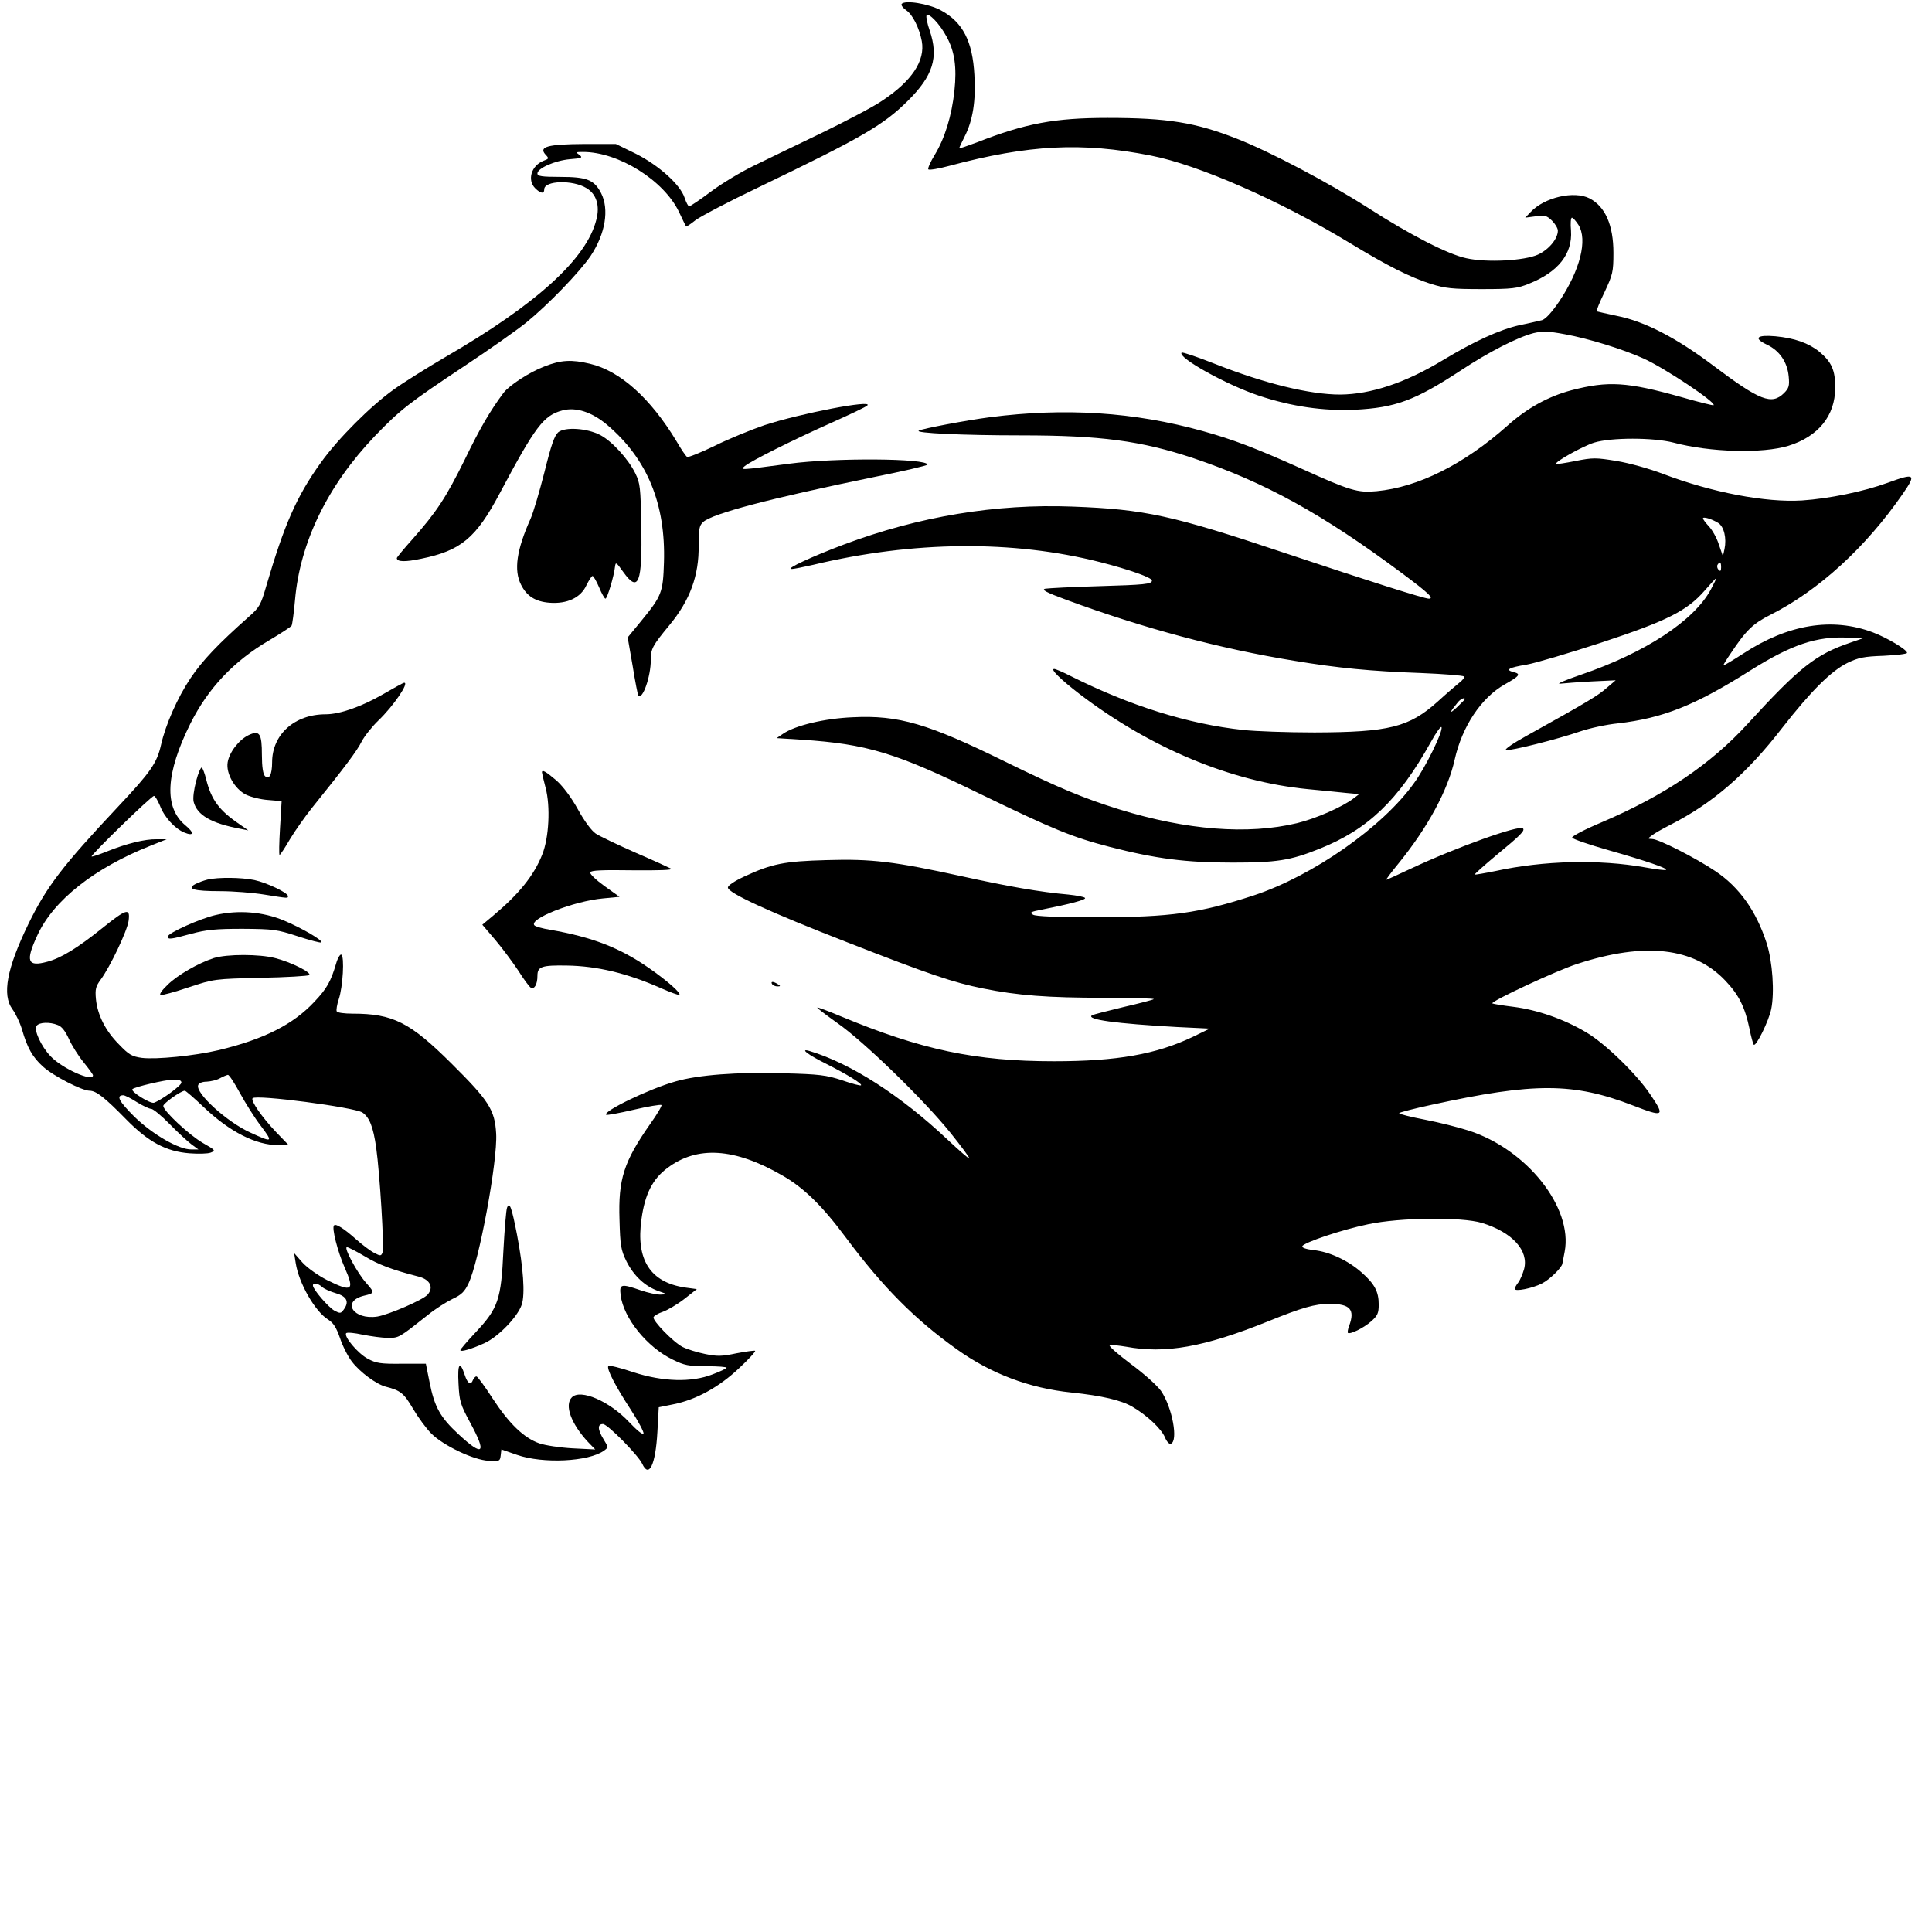 <?xml version="1.0" standalone="no"?>
<!DOCTYPE svg PUBLIC "-//W3C//DTD SVG 20010904//EN" "http://www.w3.org/TR/2001/REC-SVG-20010904/DTD/svg10.dtd">
<svg version="1.0" xmlns="http://www.w3.org/2000/svg" width="100%" height="100%" viewBox="0 0 852 852" preserveAspectRatio="xMidYMid meet">

    <g transform="translate(0,653) scale(0.1,-0.1)" fill="#000000" stroke="none">
        <path d="M3976 6512 c-3 -5 6 -17 20 -27 28 -18 58 -78 69 -136 16 -87 -44
-177 -176 -264 -36 -25 -156 -88 -265 -141 -110 -53 -245 -118 -300 -145 -56
-27 -141 -78 -189 -114 -48 -36 -91 -65 -96 -65 -4 0 -13 17 -20 38 -19 58
-114 143 -215 194 l-88 43 -140 0 c-160 -1 -201 -12 -171 -46 17 -18 16 -19
-8 -28 -54 -21 -73 -85 -37 -121 24 -24 40 -26 40 -5 0 39 126 43 187 5 43
-26 59 -77 43 -138 -42 -172 -263 -373 -665 -606 -82 -48 -186 -113 -229 -144
-102 -73 -245 -216 -321 -322 -107 -149 -161 -272 -241 -545 -24 -83 -30 -94
-77 -135 -135 -120 -204 -192 -257 -271 -58 -87 -110 -205 -130 -294 -18 -80
-46 -120 -188 -271 -248 -264 -317 -355 -397 -519 -95 -196 -117 -312 -70
-376 14 -19 33 -59 42 -89 23 -80 46 -122 93 -164 45 -41 172 -106 205 -106
29 0 67 -30 161 -126 98 -100 176 -142 280 -150 38 -3 80 -2 93 3 23 9 21 11
-35 43 -60 35 -174 141 -174 163 0 11 78 67 95 67 4 0 42 -33 84 -73 114 -108
229 -167 329 -167 l45 0 -55 57 c-63 66 -114 140 -104 150 16 17 448 -40 484
-63 31 -21 48 -63 61 -156 16 -114 36 -441 28 -461 -6 -16 -9 -17 -37 -2 -16
8 -52 35 -80 60 -54 48 -89 70 -97 61 -11 -10 16 -116 47 -186 45 -102 33
-110 -78 -55 -39 20 -86 53 -108 77 l-37 42 7 -44 c14 -90 86 -215 144 -250
22 -14 35 -34 51 -80 11 -34 35 -82 53 -105 35 -46 107 -99 148 -110 67 -17
81 -29 121 -97 23 -39 59 -88 81 -110 53 -53 187 -117 253 -120 47 -3 50 -2
53 24 l3 26 69 -24 c115 -40 317 -30 384 19 19 14 19 15 -2 49 -27 44 -28 68
-3 68 20 0 155 -137 173 -175 30 -66 59 -4 67 140 l6 109 64 13 c101 20 202
76 290 159 42 39 74 74 71 77 -3 2 -40 -3 -82 -11 -66 -14 -86 -14 -139 -3
-35 7 -79 21 -99 31 -41 21 -133 116 -128 131 2 6 20 17 41 24 20 7 63 32 94
56 l56 44 -52 7 c-154 23 -218 123 -192 303 15 109 49 176 114 224 131 99 295
89 504 -31 97 -55 178 -134 285 -278 162 -217 303 -359 487 -490 151 -108 320
-172 506 -191 134 -14 220 -34 269 -63 65 -38 127 -97 143 -134 7 -18 19 -32
26 -29 34 11 7 160 -43 233 -18 25 -75 76 -136 121 -57 43 -98 79 -90 81 8 2
41 -2 72 -7 173 -32 343 -2 624 111 153 62 209 78 274 78 90 0 112 -25 86 -96
-6 -15 -8 -29 -6 -32 9 -8 69 21 103 51 28 25 33 36 33 74 0 57 -18 91 -76
142 -60 53 -142 91 -211 98 -32 4 -52 10 -50 17 5 16 174 73 290 97 140 30
412 33 502 6 134 -41 208 -122 186 -204 -6 -21 -17 -47 -25 -58 -9 -11 -16
-24 -16 -29 0 -13 77 2 120 24 34 17 89 71 90 88 1 4 5 27 10 52 37 194 -166
451 -423 534 -43 14 -130 36 -192 48 -63 12 -115 25 -115 29 0 3 65 20 144 37
453 99 625 98 887 -3 137 -53 143 -49 77 48 -60 90 -201 227 -284 275 -97 58
-216 99 -320 112 -49 6 -90 13 -93 15 -8 9 286 146 374 174 299 98 515 73 654
-74 59 -62 86 -116 106 -211 7 -36 16 -68 19 -71 10 -10 66 104 77 157 15 73
6 208 -20 290 -46 142 -120 247 -226 318 -86 58 -251 142 -279 142 -21 1 -21
1 -1 16 11 9 47 29 80 46 187 95 337 224 496 430 125 160 215 250 287 285 48
23 72 28 159 31 57 3 103 8 103 13 0 14 -87 66 -150 90 -180 68 -375 36 -572
-93 -48 -31 -88 -55 -88 -52 0 3 14 26 32 52 69 104 99 132 176 171 212 107
420 297 583 533 61 88 54 93 -66 49 -107 -39 -259 -70 -378 -78 -160 -10 -397
35 -613 117 -60 23 -150 48 -205 57 -91 15 -105 15 -181 0 -45 -9 -84 -15 -86
-13 -8 8 117 78 168 94 75 23 261 23 350 0 162 -43 393 -49 507 -14 132 41
206 133 206 255 1 78 -16 115 -70 160 -47 38 -109 60 -194 68 -82 7 -98 -8
-37 -37 55 -26 90 -76 96 -140 4 -42 1 -52 -21 -74 -54 -53 -106 -33 -308 119
-167 126 -307 198 -429 222 -47 10 -87 19 -89 20 -2 2 13 40 35 85 36 77 39
89 39 173 0 122 -36 204 -105 240 -68 35 -199 5 -260 -60 l-24 -25 46 6 c41 6
49 3 72 -19 14 -14 26 -34 26 -44 0 -36 -40 -84 -88 -106 -60 -27 -225 -36
-315 -16 -81 17 -247 102 -435 223 -174 111 -429 246 -577 304 -183 72 -306
92 -571 92 -232 0 -362 -24 -576 -108 -43 -16 -78 -28 -78 -26 0 3 11 26 24
52 36 70 50 158 43 271 -8 149 -51 233 -147 285 -54 30 -162 47 -174 28z m198
-143 c36 -65 46 -135 35 -239 -12 -112 -43 -211 -87 -283 -19 -31 -32 -61 -28
-64 4 -4 46 3 94 16 348 93 583 105 887 45 211 -41 572 -200 875 -384 171
-104 267 -152 360 -182 65 -20 95 -23 225 -23 133 0 157 3 208 24 128 51 192
131 185 234 -3 31 -1 57 4 57 5 0 18 -15 29 -32 41 -66 7 -199 -84 -336 -34
-50 -61 -79 -77 -84 -14 -3 -58 -14 -99 -22 -88 -20 -198 -70 -339 -155 -164
-99 -316 -150 -452 -151 -133 0 -332 48 -554 136 -76 30 -141 52 -145 49 -20
-21 197 -142 341 -190 144 -48 284 -68 423 -62 179 9 265 41 465 172 127 84
251 147 323 166 39 9 64 9 138 -5 105 -19 256 -66 347 -107 93 -42 321 -194
309 -206 -2 -2 -67 14 -143 36 -239 67 -322 72 -484 30 -102 -27 -196 -79
-282 -156 -192 -171 -395 -272 -577 -289 -83 -8 -117 2 -331 99 -203 91 -303
129 -436 166 -302 84 -606 104 -939 61 -107 -14 -296 -50 -313 -59 -20 -11
194 -21 452 -21 350 0 528 -24 757 -100 318 -107 570 -246 922 -508 117 -87
143 -112 118 -112 -20 0 -260 76 -631 200 -501 168 -621 194 -940 206 -338 13
-677 -43 -1008 -167 -141 -53 -259 -108 -232 -108 8 -1 51 8 95 18 442 106
882 110 1267 12 126 -32 228 -68 228 -81 0 -16 -32 -19 -237 -25 -114 -3 -219
-9 -233 -11 -19 -4 2 -16 95 -50 336 -124 671 -214 1003 -268 192 -32 336 -46
559 -54 100 -4 185 -11 189 -15 4 -4 -6 -17 -22 -29 -16 -13 -58 -49 -94 -82
-126 -113 -214 -135 -543 -136 -120 0 -261 5 -315 11 -243 26 -500 107 -761
238 -33 17 -66 31 -72 31 -19 0 28 -46 111 -110 313 -239 668 -387 1007 -420
65 -6 143 -14 172 -17 l55 -5 -25 -19 c-48 -37 -166 -89 -249 -109 -217 -52
-487 -31 -785 61 -157 49 -263 93 -500 209 -343 169 -472 207 -674 197 -124
-5 -254 -36 -308 -73 l-28 -19 110 -7 c288 -19 414 -57 785 -238 326 -158 409
-192 575 -235 203 -52 334 -69 540 -69 194 0 255 9 384 61 213 85 347 213 490
469 24 44 46 74 48 67 7 -19 -71 -178 -121 -246 -138 -194 -447 -410 -708
-496 -239 -78 -365 -96 -693 -96 -177 0 -266 4 -279 11 -17 10 -12 13 40 23
121 24 194 43 189 51 -3 5 -36 11 -73 15 -125 11 -267 36 -467 80 -302 66
-399 78 -600 72 -187 -5 -241 -16 -362 -72 -45 -21 -73 -40 -73 -49 0 -24 186
-109 525 -241 363 -142 470 -178 600 -204 153 -31 286 -41 533 -41 124 0 223
-3 220 -6 -3 -3 -64 -19 -134 -35 -71 -17 -133 -33 -138 -36 -29 -19 105 -37
374 -52 l145 -7 -76 -37 c-160 -76 -332 -107 -611 -107 -346 0 -584 50 -942
199 -54 23 -101 40 -102 38 -2 -2 38 -32 88 -68 117 -81 383 -340 499 -484 48
-60 86 -111 84 -114 -2 -2 -46 36 -97 84 -206 194 -425 335 -607 390 -47 14
-9 -16 72 -56 95 -48 161 -89 154 -95 -2 -3 -40 7 -83 22 -70 23 -100 27 -260
31 -202 6 -375 -7 -475 -36 -117 -33 -321 -132 -306 -147 2 -3 57 7 121 22 64
15 119 24 123 21 3 -3 -19 -41 -50 -84 -116 -166 -141 -243 -135 -422 3 -114
6 -133 31 -184 32 -63 81 -110 142 -131 40 -14 40 -14 9 -15 -17 -1 -57 8 -89
19 -87 30 -94 28 -88 -22 13 -101 116 -229 230 -284 51 -25 69 -29 150 -29 50
0 89 -3 87 -7 -2 -4 -30 -17 -62 -29 -92 -36 -218 -33 -350 10 -56 19 -105 31
-109 27 -10 -10 31 -89 99 -193 33 -51 58 -98 56 -105 -3 -7 -29 14 -63 50
-87 93 -215 148 -253 110 -34 -34 -4 -116 71 -197 l32 -33 -100 5 c-55 3 -121
13 -147 22 -68 24 -133 87 -205 197 -35 54 -67 98 -72 98 -5 0 -11 -7 -15 -15
-9 -25 -24 -17 -36 20 -22 67 -33 53 -28 -37 4 -78 8 -91 51 -171 75 -138 59
-154 -51 -52 -81 75 -106 120 -128 231 l-16 80 -107 0 c-92 -1 -112 2 -149 22
-44 23 -108 100 -95 113 5 4 37 1 73 -7 36 -7 86 -14 111 -14 49 0 48 0 177
102 32 26 81 57 108 70 39 18 53 32 70 68 47 98 129 542 122 661 -6 105 -32
145 -197 309 -183 182 -258 220 -437 220 -35 0 -66 4 -69 10 -3 5 1 30 9 54
18 53 26 189 11 196 -5 3 -16 -15 -23 -40 -23 -78 -41 -110 -95 -167 -94 -101
-223 -166 -423 -214 -106 -25 -276 -42 -339 -34 -43 6 -57 14 -100 59 -60 60
-95 130 -102 200 -4 44 -1 56 21 86 42 57 117 215 123 259 8 59 -9 54 -116
-32 -111 -89 -182 -132 -242 -148 -88 -24 -98 1 -44 117 71 154 251 296 500
395 l70 28 -44 0 c-52 1 -133 -19 -220 -54 -35 -14 -65 -24 -67 -22 -6 5 263
267 275 267 5 0 16 -19 26 -42 19 -51 66 -102 107 -119 43 -18 46 -2 6 31 -96
79 -88 229 22 450 78 155 190 274 345 365 52 31 97 60 101 66 3 6 10 56 15
113 22 255 144 505 352 723 111 115 147 144 397 310 107 71 229 157 270 190
96 78 237 224 285 295 65 98 82 205 46 276 -30 59 -63 72 -180 72 -82 0 -101
3 -101 15 0 23 77 57 143 63 53 4 58 7 42 19 -17 12 -16 13 16 13 157 0 358
-126 424 -266 15 -32 29 -61 31 -63 1 -1 20 11 41 28 21 16 146 82 278 145
453 218 549 273 658 381 112 111 137 192 97 310 -11 31 -17 62 -14 67 9 14 58
-37 88 -93z m3403 -2145 c26 -16 38 -68 28 -115 l-7 -32 -18 52 c-9 29 -29 64
-44 80 -14 15 -26 31 -26 35 0 9 38 -2 67 -20z m13 -196 c0 -16 -3 -19 -11
-11 -6 6 -8 16 -5 22 11 17 16 13 16 -11z m-46 -99 c-75 -137 -288 -277 -571
-374 -70 -24 -112 -42 -93 -40 19 2 82 7 140 10 l105 5 -40 -34 c-37 -33 -85
-62 -355 -212 -58 -32 -98 -60 -89 -62 20 -4 228 48 329 83 41 14 115 30 165
35 199 23 340 79 585 234 180 113 291 151 430 144 l65 -3 -55 -19 c-153 -52
-225 -109 -452 -357 -164 -180 -370 -318 -644 -435 -74 -31 -133 -62 -131 -68
2 -6 75 -31 163 -56 165 -47 258 -79 251 -86 -2 -3 -44 2 -93 11 -202 36 -447
30 -658 -16 -49 -10 -91 -17 -93 -16 -1 2 41 40 95 85 108 89 128 109 118 119
-16 16 -295 -84 -495 -178 -57 -27 -106 -49 -108 -49 -2 0 22 33 55 73 129
159 217 322 247 457 33 147 117 273 221 332 66 37 72 46 39 54 -39 10 -22 20
57 33 40 7 188 51 329 97 291 96 378 140 456 229 26 30 49 55 51 55 2 0 -9
-23 -24 -51z m-1084 -482 c0 -2 -17 -19 -37 -38 -34 -31 -31 -21 6 24 12 15
31 23 31 14z m-6206 -1437 c18 -6 34 -27 50 -62 13 -29 42 -75 65 -103 22 -27
41 -53 41 -57 0 -31 -136 30 -187 84 -42 44 -76 118 -61 135 12 15 57 17 92 3z
m804 -300 c24 -44 65 -110 93 -146 54 -72 52 -74 -46 -29 -103 46 -245 175
-231 210 3 9 19 15 38 15 18 1 44 7 58 15 14 8 30 14 35 15 6 0 29 -36 53 -80z
m-258 46 c0 -13 -86 -76 -121 -89 -17 -5 -105 50 -95 60 10 10 143 41 179 42
25 1 37 -3 37 -13z m-197 -86 c26 -16 55 -30 64 -30 8 0 45 -30 82 -68 36 -37
80 -77 96 -89 l30 -22 -31 0 c-55 -1 -171 66 -252 145 -67 67 -82 94 -48 94 6
0 33 -13 59 -30z m1005 -680 c61 -37 122 -60 239 -90 50 -13 67 -48 38 -80
-21 -23 -169 -87 -221 -96 -106 -16 -160 67 -59 92 47 11 48 13 11 55 -40 44
-102 159 -86 159 6 0 41 -18 78 -40z m-188 -135 c9 -9 37 -21 61 -28 49 -14
60 -38 35 -72 -13 -18 -16 -18 -41 -5 -27 15 -95 94 -95 111 0 14 22 10 40 -6z" />
        <path d="M2401 4914 c-66 -25 -155 -83 -181 -117 -57 -77 -102 -152 -170 -293
-84 -170 -125 -232 -233 -354 -37 -41 -67 -78 -67 -81 0 -17 37 -18 107 -3
176 36 242 91 347 289 157 295 193 343 276 365 60 16 131 -7 199 -65 176 -150
257 -348 249 -605 -4 -133 -10 -148 -100 -258 l-60 -73 22 -126 c11 -70 23
-129 25 -131 19 -19 55 85 55 158 0 49 7 62 82 153 91 110 131 219 129 353 0
71 3 87 20 102 39 37 299 105 752 198 130 26 237 51 237 55 0 28 -408 31 -610
4 -220 -29 -218 -29 -195 -10 30 24 212 115 380 190 83 37 155 71 160 77 27
27 -295 -35 -454 -87 -58 -20 -157 -60 -219 -91 -62 -30 -117 -52 -122 -49 -5
3 -26 33 -46 68 -115 191 -250 312 -383 343 -80 19 -127 17 -200 -12z" />
        <path d="M2462 4624 c-17 -15 -31 -55 -61 -176 -22 -86 -49 -178 -61 -205 -62
-138 -75 -228 -42 -292 25 -50 63 -74 125 -79 78 -6 138 22 163 77 11 22 23
41 27 41 4 0 17 -22 29 -50 11 -27 24 -50 28 -50 8 0 38 101 42 140 3 23 5 22
37 -23 67 -93 84 -49 79 207 -3 166 -5 185 -26 228 -31 64 -105 144 -156 170
-58 30 -154 36 -184 12z" />
        <path d="M1690 3469 c-95 -55 -191 -89 -254 -89 -137 0 -236 -89 -236 -212 0
-54 -13 -79 -32 -60 -8 9 -13 41 -13 92 0 96 -10 111 -59 88 -43 -21 -85 -76
-92 -120 -8 -49 31 -117 80 -142 22 -11 67 -22 99 -24 l59 -5 -7 -118 c-4 -66
-5 -119 -2 -119 3 0 23 30 45 68 22 37 66 99 96 137 149 185 200 253 221 295
13 25 47 67 74 93 66 63 138 169 113 166 -4 0 -45 -23 -92 -50z" />
        <path d="M865 3086 c-10 -38 -15 -76 -11 -92 15 -59 78 -95 206 -119 l35 -7
-40 28 c-88 60 -123 106 -146 198 -6 25 -15 48 -19 51 -4 3 -16 -24 -25 -59z" />
        <path d="M2390 3124 c0 -3 7 -34 16 -68 22 -82 15 -221 -15 -295 -37 -93 -103
-174 -215 -268 l-49 -41 58 -68 c32 -38 77 -99 101 -135 23 -37 48 -70 54 -74
16 -10 30 13 30 52 0 40 18 47 130 45 133 -2 266 -34 413 -99 43 -19 81 -33
83 -30 8 8 -55 63 -134 118 -130 90 -249 136 -437 169 -32 5 -63 14 -68 19
-28 28 172 107 302 119 l73 7 -67 48 c-36 26 -65 53 -62 60 3 9 51 11 188 9
112 -1 178 1 169 7 -8 4 -79 37 -158 71 -79 35 -157 72 -175 84 -19 13 -50 55
-78 106 -30 54 -65 101 -95 128 -46 39 -64 50 -64 36z" />
        <path d="M915 2651 c-16 -4 -41 -13 -54 -20 -39 -21 -7 -31 109 -31 58 0 146
-7 195 -15 106 -17 105 -17 105 -7 0 15 -93 59 -148 71 -58 12 -160 13 -207 2z" />
        <path d="M952 2495 c-68 -15 -212 -80 -212 -95 0 -14 12 -13 103 12 68 18 107
22 227 22 136 -1 151 -3 243 -33 55 -18 101 -30 104 -27 9 8 -85 63 -166 97
-91 38 -200 47 -299 24z" />
        <path d="M943 2305 c-68 -22 -161 -75 -205 -119 -23 -22 -37 -41 -30 -44 6 -2
62 13 124 34 112 37 114 37 318 42 113 2 209 8 214 12 11 11 -80 57 -151 75
-69 18 -212 18 -270 0z" />
        <path d="M3405 2190 c3 -5 14 -10 23 -10 15 0 15 2 2 10 -20 13 -33 13 -25 0z" />
        <path d="M2236 1204 c-4 -10 -11 -95 -16 -189 -10 -216 -23 -254 -121 -359
-38 -40 -69 -77 -69 -80 0 -10 50 5 107 31 61 28 146 116 164 170 15 46 7 161
-21 308 -24 123 -33 147 -44 119z" />
    </g>
</svg>